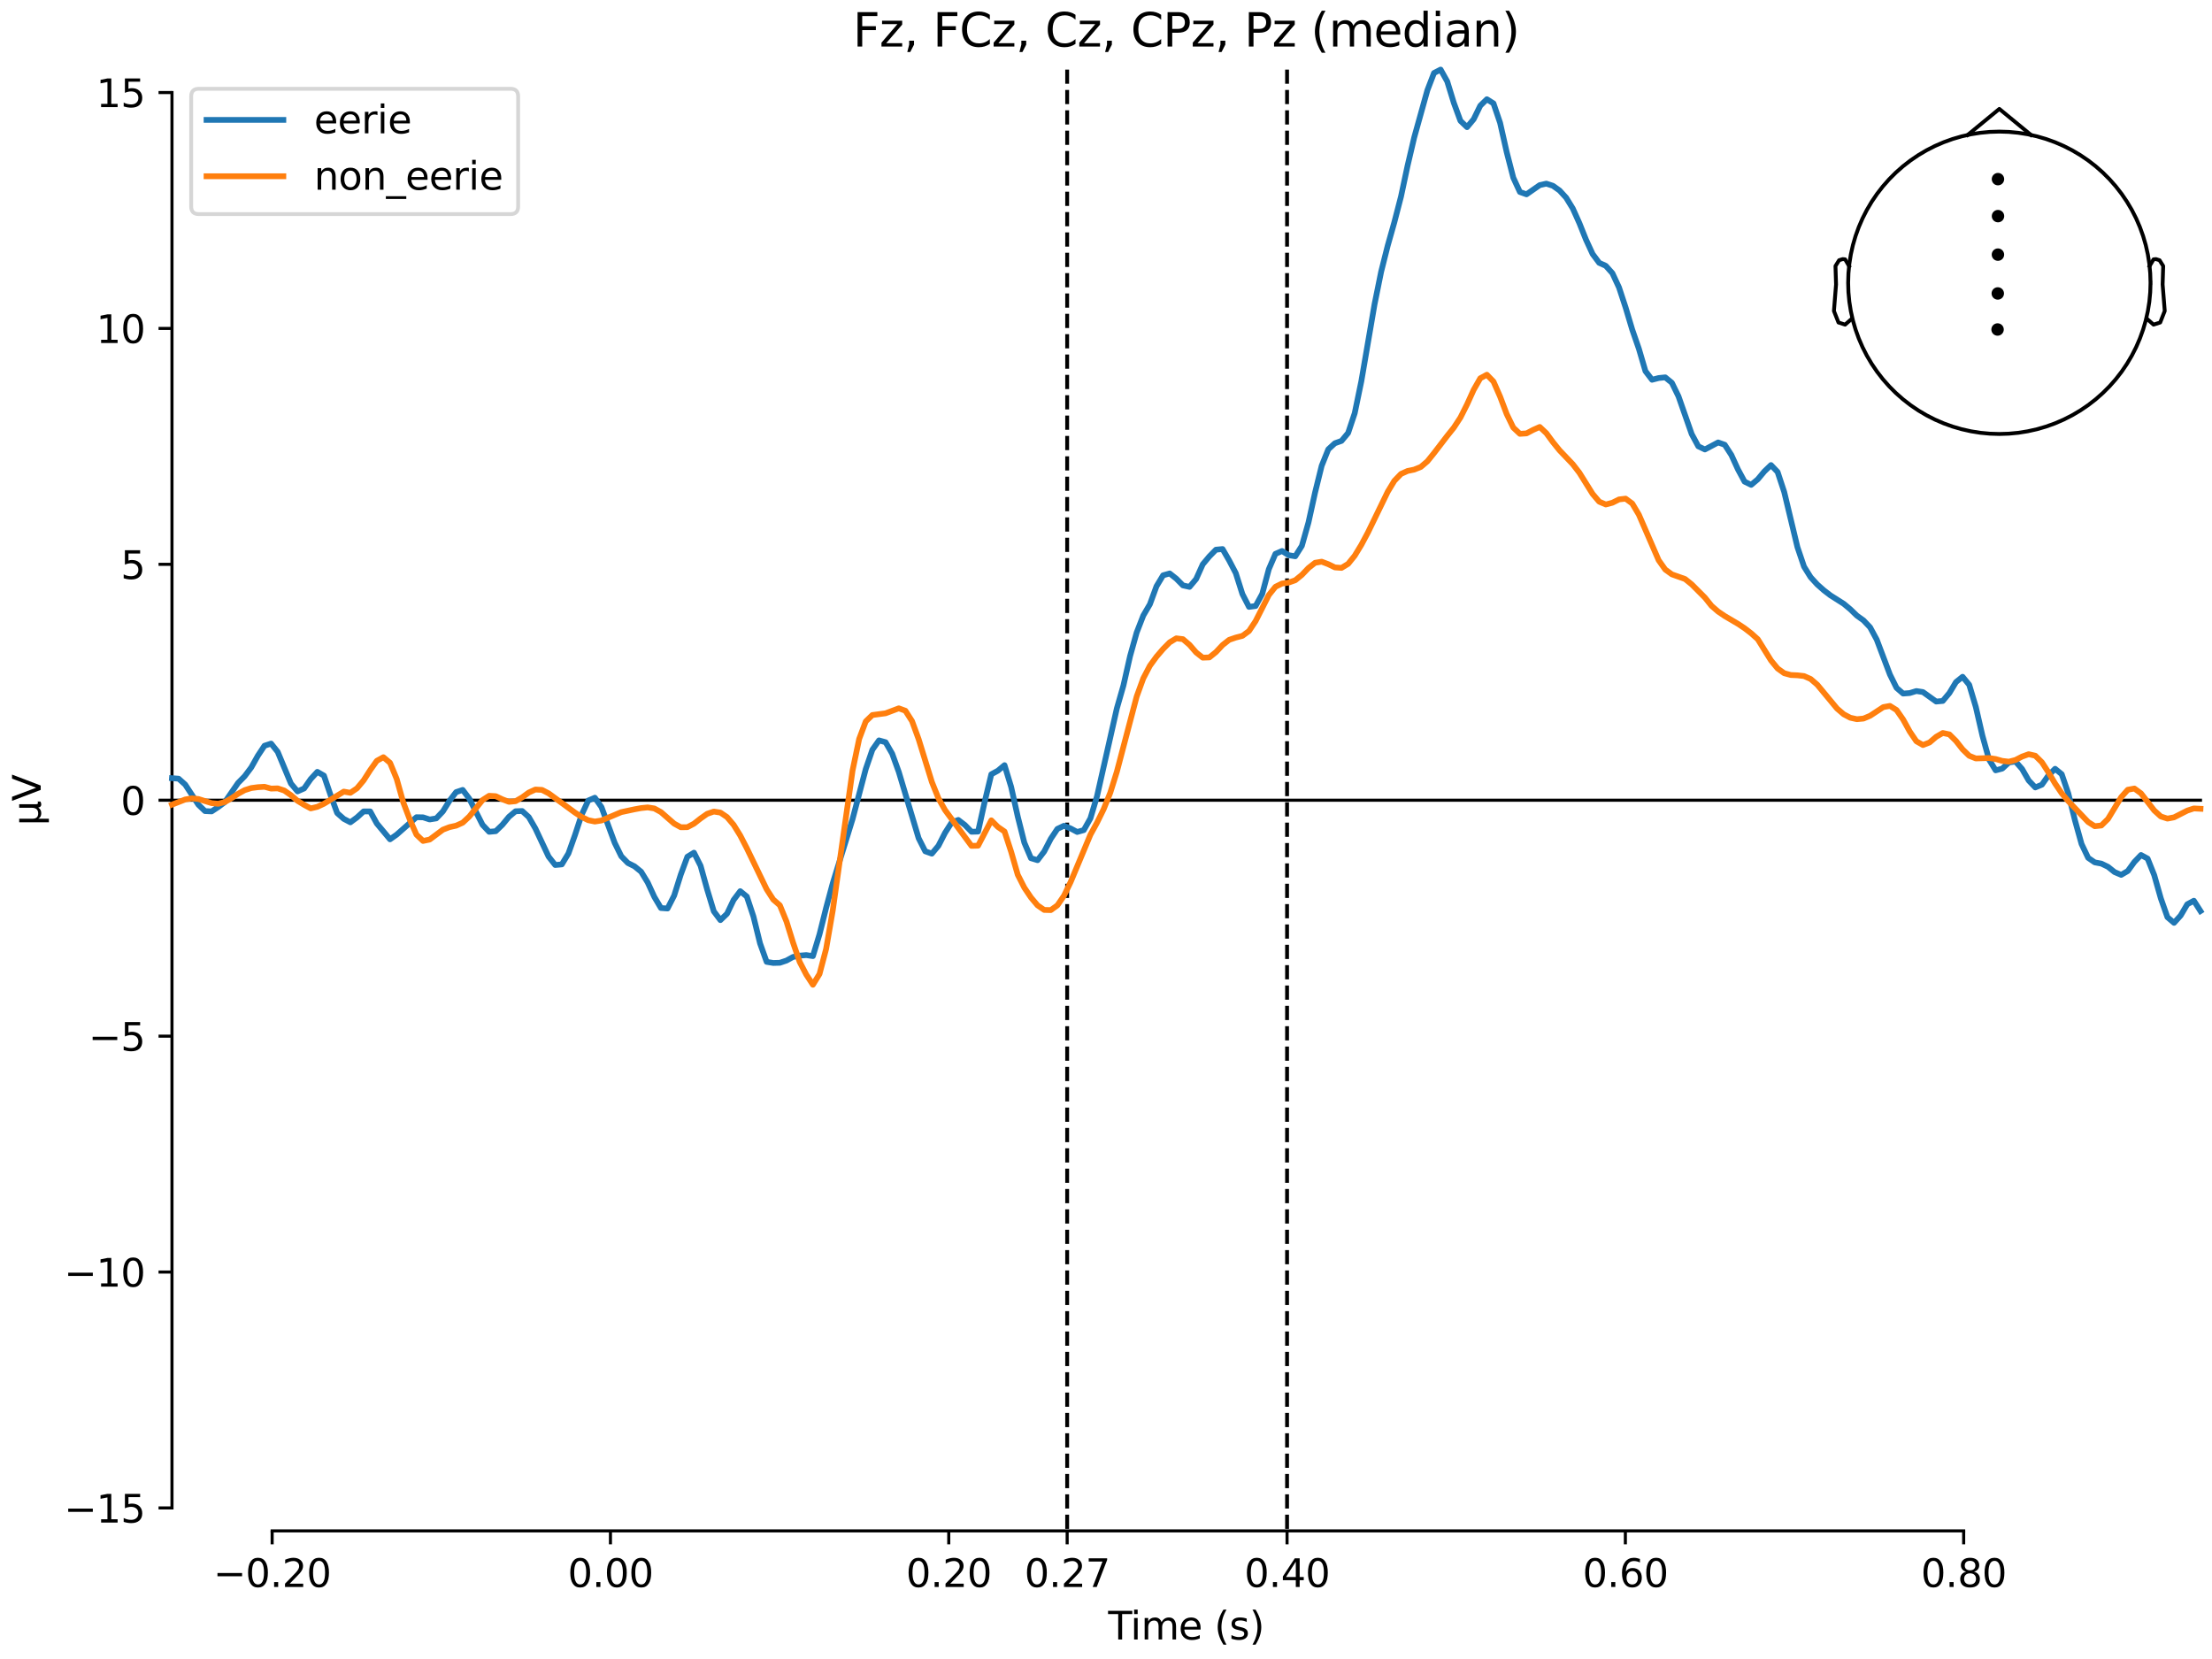 <?xml version="1.0" encoding="utf-8" standalone="no"?>
<!DOCTYPE svg PUBLIC "-//W3C//DTD SVG 1.1//EN"
  "http://www.w3.org/Graphics/SVG/1.1/DTD/svg11.dtd">
<svg xmlns:xlink="http://www.w3.org/1999/xlink" width="576pt" height="432pt" viewBox="0 0 576 432" xmlns="http://www.w3.org/2000/svg" version="1.1">
 <defs>
  <style type="text/css">*{stroke-linejoin: round; stroke-linecap: butt}</style>
 </defs>
 <g id="figure_1">
  <g id="patch_1">
   <path d="M 0 432 
L 576 432 
L 576 0 
L 0 0 
z
" style="fill: #ffffff"/>
  </g>
  <g id="axes_1">
   <g id="patch_2">
    <path d="M 44.783 398.644 
L 573 398.644 
L 573 18.118 
L 44.783 18.118 
L 44.783 398.644 
z
" style="fill: none; opacity: 0"/>
   </g>
   <g id="patch_3">
    <path d="M 44.783 392.668 
L 44.783 24.093 
" style="fill: none; stroke: #000000; stroke-width: 0.8; stroke-linejoin: miter; stroke-linecap: square"/>
   </g>
   <g id="LineCollection_1">
    <path d="M 277.887 18.118 
L 277.887 398.644 
" clip-path="url(#p5793a06ba4)" style="fill: none; stroke-dasharray: 3.7,1.6; stroke-dashoffset: 0; stroke: #000000"/>
    <path d="M 335.147 18.118 
L 335.147 398.644 
" clip-path="url(#p5793a06ba4)" style="fill: none; stroke-dasharray: 3.7,1.6; stroke-dashoffset: 0; stroke: #000000"/>
   </g>
   <g id="matplotlib.axis_1">
    <g id="xtick_1">
     <g id="line2d_1">
      <defs>
       <path id="m62867cf4f5" d="M 0 0 
L 0 3.5 
" style="stroke: #000000; stroke-width: 0.8"/>
      </defs>
      <g>
       <use xlink:href="#m62867cf4f5" x="70.867" y="398.644" style="stroke: #000000; stroke-width: 0.8"/>
      </g>
     </g>
     <g id="text_1">
      <!-- −0.20 -->
      <g transform="translate(55.544 413.242) scale(0.1 -0.1)">
       <defs>
        <path id="DejaVuSans-2212" d="M 678 2272 
L 4684 2272 
L 4684 1741 
L 678 1741 
L 678 2272 
z
" transform="scale(0.016)"/>
        <path id="DejaVuSans-30" d="M 2034 4250 
Q 1547 4250 1301 3770 
Q 1056 3291 1056 2328 
Q 1056 1369 1301 889 
Q 1547 409 2034 409 
Q 2525 409 2770 889 
Q 3016 1369 3016 2328 
Q 3016 3291 2770 3770 
Q 2525 4250 2034 4250 
z
M 2034 4750 
Q 2819 4750 3233 4129 
Q 3647 3509 3647 2328 
Q 3647 1150 3233 529 
Q 2819 -91 2034 -91 
Q 1250 -91 836 529 
Q 422 1150 422 2328 
Q 422 3509 836 4129 
Q 1250 4750 2034 4750 
z
" transform="scale(0.016)"/>
        <path id="DejaVuSans-2e" d="M 684 794 
L 1344 794 
L 1344 0 
L 684 0 
L 684 794 
z
" transform="scale(0.016)"/>
        <path id="DejaVuSans-32" d="M 1228 531 
L 3431 531 
L 3431 0 
L 469 0 
L 469 531 
Q 828 903 1448 1529 
Q 2069 2156 2228 2338 
Q 2531 2678 2651 2914 
Q 2772 3150 2772 3378 
Q 2772 3750 2511 3984 
Q 2250 4219 1831 4219 
Q 1534 4219 1204 4116 
Q 875 4013 500 3803 
L 500 4441 
Q 881 4594 1212 4672 
Q 1544 4750 1819 4750 
Q 2544 4750 2975 4387 
Q 3406 4025 3406 3419 
Q 3406 3131 3298 2873 
Q 3191 2616 2906 2266 
Q 2828 2175 2409 1742 
Q 1991 1309 1228 531 
z
" transform="scale(0.016)"/>
       </defs>
       <use xlink:href="#DejaVuSans-2212"/>
       <use xlink:href="#DejaVuSans-30" transform="translate(83.789 0)"/>
       <use xlink:href="#DejaVuSans-2e" transform="translate(147.412 0)"/>
       <use xlink:href="#DejaVuSans-32" transform="translate(179.199 0)"/>
       <use xlink:href="#DejaVuSans-30" transform="translate(242.822 0)"/>
      </g>
     </g>
    </g>
    <g id="xtick_2">
     <g id="line2d_2">
      <g>
       <use xlink:href="#m62867cf4f5" x="158.96" y="398.644" style="stroke: #000000; stroke-width: 0.8"/>
      </g>
     </g>
     <g id="text_2">
      <!-- 0.00 -->
      <g transform="translate(147.828 413.242) scale(0.1 -0.1)">
       <use xlink:href="#DejaVuSans-30"/>
       <use xlink:href="#DejaVuSans-2e" transform="translate(63.623 0)"/>
       <use xlink:href="#DejaVuSans-30" transform="translate(95.41 0)"/>
       <use xlink:href="#DejaVuSans-30" transform="translate(159.033 0)"/>
      </g>
     </g>
    </g>
    <g id="xtick_3">
     <g id="line2d_3">
      <g>
       <use xlink:href="#m62867cf4f5" x="247.054" y="398.644" style="stroke: #000000; stroke-width: 0.8"/>
      </g>
     </g>
     <g id="text_3">
      <!-- 0.20 -->
      <g transform="translate(235.921 413.242) scale(0.1 -0.1)">
       <use xlink:href="#DejaVuSans-30"/>
       <use xlink:href="#DejaVuSans-2e" transform="translate(63.623 0)"/>
       <use xlink:href="#DejaVuSans-32" transform="translate(95.41 0)"/>
       <use xlink:href="#DejaVuSans-30" transform="translate(159.033 0)"/>
      </g>
     </g>
    </g>
    <g id="xtick_4">
     <g id="line2d_4">
      <g>
       <use xlink:href="#m62867cf4f5" x="277.887" y="398.644" style="stroke: #000000; stroke-width: 0.8"/>
      </g>
     </g>
     <g id="text_4">
      <!-- 0.27 -->
      <g transform="translate(266.754 413.242) scale(0.1 -0.1)">
       <defs>
        <path id="DejaVuSans-37" d="M 525 4666 
L 3525 4666 
L 3525 4397 
L 1831 0 
L 1172 0 
L 2766 4134 
L 525 4134 
L 525 4666 
z
" transform="scale(0.016)"/>
       </defs>
       <use xlink:href="#DejaVuSans-30"/>
       <use xlink:href="#DejaVuSans-2e" transform="translate(63.623 0)"/>
       <use xlink:href="#DejaVuSans-32" transform="translate(95.41 0)"/>
       <use xlink:href="#DejaVuSans-37" transform="translate(159.033 0)"/>
      </g>
     </g>
    </g>
    <g id="xtick_5">
     <g id="line2d_5">
      <g>
       <use xlink:href="#m62867cf4f5" x="335.147" y="398.644" style="stroke: #000000; stroke-width: 0.8"/>
      </g>
     </g>
     <g id="text_5">
      <!-- 0.40 -->
      <g transform="translate(324.015 413.242) scale(0.1 -0.1)">
       <defs>
        <path id="DejaVuSans-34" d="M 2419 4116 
L 825 1625 
L 2419 1625 
L 2419 4116 
z
M 2253 4666 
L 3047 4666 
L 3047 1625 
L 3713 1625 
L 3713 1100 
L 3047 1100 
L 3047 0 
L 2419 0 
L 2419 1100 
L 313 1100 
L 313 1709 
L 2253 4666 
z
" transform="scale(0.016)"/>
       </defs>
       <use xlink:href="#DejaVuSans-30"/>
       <use xlink:href="#DejaVuSans-2e" transform="translate(63.623 0)"/>
       <use xlink:href="#DejaVuSans-34" transform="translate(95.41 0)"/>
       <use xlink:href="#DejaVuSans-30" transform="translate(159.033 0)"/>
      </g>
     </g>
    </g>
    <g id="xtick_6">
     <g id="line2d_6">
      <g>
       <use xlink:href="#m62867cf4f5" x="423.241" y="398.644" style="stroke: #000000; stroke-width: 0.8"/>
      </g>
     </g>
     <g id="text_6">
      <!-- 0.60 -->
      <g transform="translate(412.108 413.242) scale(0.1 -0.1)">
       <defs>
        <path id="DejaVuSans-36" d="M 2113 2584 
Q 1688 2584 1439 2293 
Q 1191 2003 1191 1497 
Q 1191 994 1439 701 
Q 1688 409 2113 409 
Q 2538 409 2786 701 
Q 3034 994 3034 1497 
Q 3034 2003 2786 2293 
Q 2538 2584 2113 2584 
z
M 3366 4563 
L 3366 3988 
Q 3128 4100 2886 4159 
Q 2644 4219 2406 4219 
Q 1781 4219 1451 3797 
Q 1122 3375 1075 2522 
Q 1259 2794 1537 2939 
Q 1816 3084 2150 3084 
Q 2853 3084 3261 2657 
Q 3669 2231 3669 1497 
Q 3669 778 3244 343 
Q 2819 -91 2113 -91 
Q 1303 -91 875 529 
Q 447 1150 447 2328 
Q 447 3434 972 4092 
Q 1497 4750 2381 4750 
Q 2619 4750 2861 4703 
Q 3103 4656 3366 4563 
z
" transform="scale(0.016)"/>
       </defs>
       <use xlink:href="#DejaVuSans-30"/>
       <use xlink:href="#DejaVuSans-2e" transform="translate(63.623 0)"/>
       <use xlink:href="#DejaVuSans-36" transform="translate(95.41 0)"/>
       <use xlink:href="#DejaVuSans-30" transform="translate(159.033 0)"/>
      </g>
     </g>
    </g>
    <g id="xtick_7">
     <g id="line2d_7">
      <g>
       <use xlink:href="#m62867cf4f5" x="511.334" y="398.644" style="stroke: #000000; stroke-width: 0.8"/>
      </g>
     </g>
     <g id="text_7">
      <!-- 0.80 -->
      <g transform="translate(500.202 413.242) scale(0.1 -0.1)">
       <defs>
        <path id="DejaVuSans-38" d="M 2034 2216 
Q 1584 2216 1326 1975 
Q 1069 1734 1069 1313 
Q 1069 891 1326 650 
Q 1584 409 2034 409 
Q 2484 409 2743 651 
Q 3003 894 3003 1313 
Q 3003 1734 2745 1975 
Q 2488 2216 2034 2216 
z
M 1403 2484 
Q 997 2584 770 2862 
Q 544 3141 544 3541 
Q 544 4100 942 4425 
Q 1341 4750 2034 4750 
Q 2731 4750 3128 4425 
Q 3525 4100 3525 3541 
Q 3525 3141 3298 2862 
Q 3072 2584 2669 2484 
Q 3125 2378 3379 2068 
Q 3634 1759 3634 1313 
Q 3634 634 3220 271 
Q 2806 -91 2034 -91 
Q 1263 -91 848 271 
Q 434 634 434 1313 
Q 434 1759 690 2068 
Q 947 2378 1403 2484 
z
M 1172 3481 
Q 1172 3119 1398 2916 
Q 1625 2713 2034 2713 
Q 2441 2713 2670 2916 
Q 2900 3119 2900 3481 
Q 2900 3844 2670 4047 
Q 2441 4250 2034 4250 
Q 1625 4250 1398 4047 
Q 1172 3844 1172 3481 
z
" transform="scale(0.016)"/>
       </defs>
       <use xlink:href="#DejaVuSans-30"/>
       <use xlink:href="#DejaVuSans-2e" transform="translate(63.623 0)"/>
       <use xlink:href="#DejaVuSans-38" transform="translate(95.41 0)"/>
       <use xlink:href="#DejaVuSans-30" transform="translate(159.033 0)"/>
      </g>
     </g>
    </g>
    <g id="text_8">
     <!-- Time (s) -->
     <g transform="translate(288.562 426.92) scale(0.1 -0.1)">
      <defs>
       <path id="DejaVuSans-54" d="M -19 4666 
L 3928 4666 
L 3928 4134 
L 2272 4134 
L 2272 0 
L 1638 0 
L 1638 4134 
L -19 4134 
L -19 4666 
z
" transform="scale(0.016)"/>
       <path id="DejaVuSans-69" d="M 603 3500 
L 1178 3500 
L 1178 0 
L 603 0 
L 603 3500 
z
M 603 4863 
L 1178 4863 
L 1178 4134 
L 603 4134 
L 603 4863 
z
" transform="scale(0.016)"/>
       <path id="DejaVuSans-6d" d="M 3328 2828 
Q 3544 3216 3844 3400 
Q 4144 3584 4550 3584 
Q 5097 3584 5394 3201 
Q 5691 2819 5691 2113 
L 5691 0 
L 5113 0 
L 5113 2094 
Q 5113 2597 4934 2840 
Q 4756 3084 4391 3084 
Q 3944 3084 3684 2787 
Q 3425 2491 3425 1978 
L 3425 0 
L 2847 0 
L 2847 2094 
Q 2847 2600 2669 2842 
Q 2491 3084 2119 3084 
Q 1678 3084 1418 2786 
Q 1159 2488 1159 1978 
L 1159 0 
L 581 0 
L 581 3500 
L 1159 3500 
L 1159 2956 
Q 1356 3278 1631 3431 
Q 1906 3584 2284 3584 
Q 2666 3584 2933 3390 
Q 3200 3197 3328 2828 
z
" transform="scale(0.016)"/>
       <path id="DejaVuSans-65" d="M 3597 1894 
L 3597 1613 
L 953 1613 
Q 991 1019 1311 708 
Q 1631 397 2203 397 
Q 2534 397 2845 478 
Q 3156 559 3463 722 
L 3463 178 
Q 3153 47 2828 -22 
Q 2503 -91 2169 -91 
Q 1331 -91 842 396 
Q 353 884 353 1716 
Q 353 2575 817 3079 
Q 1281 3584 2069 3584 
Q 2775 3584 3186 3129 
Q 3597 2675 3597 1894 
z
M 3022 2063 
Q 3016 2534 2758 2815 
Q 2500 3097 2075 3097 
Q 1594 3097 1305 2825 
Q 1016 2553 972 2059 
L 3022 2063 
z
" transform="scale(0.016)"/>
       <path id="DejaVuSans-20" transform="scale(0.016)"/>
       <path id="DejaVuSans-28" d="M 1984 4856 
Q 1566 4138 1362 3434 
Q 1159 2731 1159 2009 
Q 1159 1288 1364 580 
Q 1569 -128 1984 -844 
L 1484 -844 
Q 1016 -109 783 600 
Q 550 1309 550 2009 
Q 550 2706 781 3412 
Q 1013 4119 1484 4856 
L 1984 4856 
z
" transform="scale(0.016)"/>
       <path id="DejaVuSans-73" d="M 2834 3397 
L 2834 2853 
Q 2591 2978 2328 3040 
Q 2066 3103 1784 3103 
Q 1356 3103 1142 2972 
Q 928 2841 928 2578 
Q 928 2378 1081 2264 
Q 1234 2150 1697 2047 
L 1894 2003 
Q 2506 1872 2764 1633 
Q 3022 1394 3022 966 
Q 3022 478 2636 193 
Q 2250 -91 1575 -91 
Q 1294 -91 989 -36 
Q 684 19 347 128 
L 347 722 
Q 666 556 975 473 
Q 1284 391 1588 391 
Q 1994 391 2212 530 
Q 2431 669 2431 922 
Q 2431 1156 2273 1281 
Q 2116 1406 1581 1522 
L 1381 1569 
Q 847 1681 609 1914 
Q 372 2147 372 2553 
Q 372 3047 722 3315 
Q 1072 3584 1716 3584 
Q 2034 3584 2315 3537 
Q 2597 3491 2834 3397 
z
" transform="scale(0.016)"/>
       <path id="DejaVuSans-29" d="M 513 4856 
L 1013 4856 
Q 1481 4119 1714 3412 
Q 1947 2706 1947 2009 
Q 1947 1309 1714 600 
Q 1481 -109 1013 -844 
L 513 -844 
Q 928 -128 1133 580 
Q 1338 1288 1338 2009 
Q 1338 2731 1133 3434 
Q 928 4138 513 4856 
z
" transform="scale(0.016)"/>
      </defs>
      <use xlink:href="#DejaVuSans-54"/>
      <use xlink:href="#DejaVuSans-69" transform="translate(57.959 0)"/>
      <use xlink:href="#DejaVuSans-6d" transform="translate(85.742 0)"/>
      <use xlink:href="#DejaVuSans-65" transform="translate(183.154 0)"/>
      <use xlink:href="#DejaVuSans-20" transform="translate(244.678 0)"/>
      <use xlink:href="#DejaVuSans-28" transform="translate(276.465 0)"/>
      <use xlink:href="#DejaVuSans-73" transform="translate(315.479 0)"/>
      <use xlink:href="#DejaVuSans-29" transform="translate(367.578 0)"/>
     </g>
    </g>
   </g>
   <g id="matplotlib.axis_2">
    <g id="ytick_1">
     <g id="line2d_8">
      <defs>
       <path id="m9e2a7df6d9" d="M 0 0 
L -3.5 0 
" style="stroke: #000000; stroke-width: 0.8"/>
      </defs>
      <g>
       <use xlink:href="#m9e2a7df6d9" x="44.783" y="392.668" style="stroke: #000000; stroke-width: 0.8"/>
      </g>
     </g>
     <g id="text_9">
      <!-- −15 -->
      <g transform="translate(16.678 396.468) scale(0.1 -0.1)">
       <defs>
        <path id="DejaVuSans-31" d="M 794 531 
L 1825 531 
L 1825 4091 
L 703 3866 
L 703 4441 
L 1819 4666 
L 2450 4666 
L 2450 531 
L 3481 531 
L 3481 0 
L 794 0 
L 794 531 
z
" transform="scale(0.016)"/>
        <path id="DejaVuSans-35" d="M 691 4666 
L 3169 4666 
L 3169 4134 
L 1269 4134 
L 1269 2991 
Q 1406 3038 1543 3061 
Q 1681 3084 1819 3084 
Q 2600 3084 3056 2656 
Q 3513 2228 3513 1497 
Q 3513 744 3044 326 
Q 2575 -91 1722 -91 
Q 1428 -91 1123 -41 
Q 819 9 494 109 
L 494 744 
Q 775 591 1075 516 
Q 1375 441 1709 441 
Q 2250 441 2565 725 
Q 2881 1009 2881 1497 
Q 2881 1984 2565 2268 
Q 2250 2553 1709 2553 
Q 1456 2553 1204 2497 
Q 953 2441 691 2322 
L 691 4666 
z
" transform="scale(0.016)"/>
       </defs>
       <use xlink:href="#DejaVuSans-2212"/>
       <use xlink:href="#DejaVuSans-31" transform="translate(83.789 0)"/>
       <use xlink:href="#DejaVuSans-35" transform="translate(147.412 0)"/>
      </g>
     </g>
    </g>
    <g id="ytick_2">
     <g id="line2d_9">
      <g>
       <use xlink:href="#m9e2a7df6d9" x="44.783" y="331.239" style="stroke: #000000; stroke-width: 0.8"/>
      </g>
     </g>
     <g id="text_10">
      <!-- −10 -->
      <g transform="translate(16.678 335.039) scale(0.1 -0.1)">
       <use xlink:href="#DejaVuSans-2212"/>
       <use xlink:href="#DejaVuSans-31" transform="translate(83.789 0)"/>
       <use xlink:href="#DejaVuSans-30" transform="translate(147.412 0)"/>
      </g>
     </g>
    </g>
    <g id="ytick_3">
     <g id="line2d_10">
      <g>
       <use xlink:href="#m9e2a7df6d9" x="44.783" y="269.81" style="stroke: #000000; stroke-width: 0.8"/>
      </g>
     </g>
     <g id="text_11">
      <!-- −5 -->
      <g transform="translate(23.041 273.609) scale(0.1 -0.1)">
       <use xlink:href="#DejaVuSans-2212"/>
       <use xlink:href="#DejaVuSans-35" transform="translate(83.789 0)"/>
      </g>
     </g>
    </g>
    <g id="ytick_4">
     <g id="line2d_11">
      <g>
       <use xlink:href="#m9e2a7df6d9" x="44.783" y="208.381" style="stroke: #000000; stroke-width: 0.8"/>
      </g>
     </g>
     <g id="text_12">
      <!-- 0 -->
      <g transform="translate(31.421 212.18) scale(0.1 -0.1)">
       <use xlink:href="#DejaVuSans-30"/>
      </g>
     </g>
    </g>
    <g id="ytick_5">
     <g id="line2d_12">
      <g>
       <use xlink:href="#m9e2a7df6d9" x="44.783" y="146.952" style="stroke: #000000; stroke-width: 0.8"/>
      </g>
     </g>
     <g id="text_13">
      <!-- 5 -->
      <g transform="translate(31.421 150.751) scale(0.1 -0.1)">
       <use xlink:href="#DejaVuSans-35"/>
      </g>
     </g>
    </g>
    <g id="ytick_6">
     <g id="line2d_13">
      <g>
       <use xlink:href="#m9e2a7df6d9" x="44.783" y="85.523" style="stroke: #000000; stroke-width: 0.8"/>
      </g>
     </g>
     <g id="text_14">
      <!-- 10 -->
      <g transform="translate(25.058 89.322) scale(0.1 -0.1)">
       <use xlink:href="#DejaVuSans-31"/>
       <use xlink:href="#DejaVuSans-30" transform="translate(63.623 0)"/>
      </g>
     </g>
    </g>
    <g id="ytick_7">
     <g id="line2d_14">
      <g>
       <use xlink:href="#m9e2a7df6d9" x="44.783" y="24.093" style="stroke: #000000; stroke-width: 0.8"/>
      </g>
     </g>
     <g id="text_15">
      <!-- 15 -->
      <g transform="translate(25.058 27.893) scale(0.1 -0.1)">
       <use xlink:href="#DejaVuSans-31"/>
       <use xlink:href="#DejaVuSans-35" transform="translate(63.623 0)"/>
      </g>
     </g>
    </g>
    <g id="text_16">
     <!-- µV -->
     <g transform="translate(10.599 214.982) rotate(-90) scale(0.1 -0.1)">
      <defs>
       <path id="DejaVuSans-b5" d="M 544 -1331 
L 544 3500 
L 1119 3500 
L 1119 1325 
Q 1119 872 1334 640 
Q 1550 409 1972 409 
Q 2434 409 2667 671 
Q 2900 934 2900 1459 
L 2900 3500 
L 3475 3500 
L 3475 806 
Q 3475 619 3529 530 
Q 3584 441 3700 441 
Q 3728 441 3778 458 
Q 3828 475 3916 513 
L 3916 50 
Q 3788 -22 3673 -56 
Q 3559 -91 3450 -91 
Q 3234 -91 3106 31 
Q 2978 153 2931 403 
Q 2775 156 2548 32 
Q 2322 -91 2016 -91 
Q 1697 -91 1473 31 
Q 1250 153 1119 397 
L 1119 -1331 
L 544 -1331 
z
" transform="scale(0.016)"/>
       <path id="DejaVuSans-56" d="M 1831 0 
L 50 4666 
L 709 4666 
L 2188 738 
L 3669 4666 
L 4325 4666 
L 2547 0 
L 1831 0 
z
" transform="scale(0.016)"/>
      </defs>
      <use xlink:href="#DejaVuSans-b5"/>
      <use xlink:href="#DejaVuSans-56" transform="translate(63.623 0)"/>
     </g>
    </g>
   </g>
   <g id="patch_4">
    <path d="M 70.867 398.644 
L 511.334 398.644 
" style="fill: none; stroke: #000000; stroke-width: 0.8; stroke-linejoin: miter; stroke-linecap: square"/>
   </g>
   <g id="patch_5">
    <path d="M 44.783 208.381 
L 573 208.381 
" style="fill: none; stroke: #000000; stroke-width: 0.8; stroke-linejoin: miter; stroke-linecap: square"/>
   </g>
   <g id="text_17">
    <!-- Fz, FCz, Cz, CPz, Pz (median) -->
    <g transform="translate(222.104 12.118) scale(0.12 -0.12)">
     <defs>
      <path id="DejaVuSans-46" d="M 628 4666 
L 3309 4666 
L 3309 4134 
L 1259 4134 
L 1259 2759 
L 3109 2759 
L 3109 2228 
L 1259 2228 
L 1259 0 
L 628 0 
L 628 4666 
z
" transform="scale(0.016)"/>
      <path id="DejaVuSans-7a" d="M 353 3500 
L 3084 3500 
L 3084 2975 
L 922 459 
L 3084 459 
L 3084 0 
L 275 0 
L 275 525 
L 2438 3041 
L 353 3041 
L 353 3500 
z
" transform="scale(0.016)"/>
      <path id="DejaVuSans-2c" d="M 750 794 
L 1409 794 
L 1409 256 
L 897 -744 
L 494 -744 
L 750 256 
L 750 794 
z
" transform="scale(0.016)"/>
      <path id="DejaVuSans-43" d="M 4122 4306 
L 4122 3641 
Q 3803 3938 3442 4084 
Q 3081 4231 2675 4231 
Q 1875 4231 1450 3742 
Q 1025 3253 1025 2328 
Q 1025 1406 1450 917 
Q 1875 428 2675 428 
Q 3081 428 3442 575 
Q 3803 722 4122 1019 
L 4122 359 
Q 3791 134 3420 21 
Q 3050 -91 2638 -91 
Q 1578 -91 968 557 
Q 359 1206 359 2328 
Q 359 3453 968 4101 
Q 1578 4750 2638 4750 
Q 3056 4750 3426 4639 
Q 3797 4528 4122 4306 
z
" transform="scale(0.016)"/>
      <path id="DejaVuSans-50" d="M 1259 4147 
L 1259 2394 
L 2053 2394 
Q 2494 2394 2734 2622 
Q 2975 2850 2975 3272 
Q 2975 3691 2734 3919 
Q 2494 4147 2053 4147 
L 1259 4147 
z
M 628 4666 
L 2053 4666 
Q 2838 4666 3239 4311 
Q 3641 3956 3641 3272 
Q 3641 2581 3239 2228 
Q 2838 1875 2053 1875 
L 1259 1875 
L 1259 0 
L 628 0 
L 628 4666 
z
" transform="scale(0.016)"/>
      <path id="DejaVuSans-64" d="M 2906 2969 
L 2906 4863 
L 3481 4863 
L 3481 0 
L 2906 0 
L 2906 525 
Q 2725 213 2448 61 
Q 2172 -91 1784 -91 
Q 1150 -91 751 415 
Q 353 922 353 1747 
Q 353 2572 751 3078 
Q 1150 3584 1784 3584 
Q 2172 3584 2448 3432 
Q 2725 3281 2906 2969 
z
M 947 1747 
Q 947 1113 1208 752 
Q 1469 391 1925 391 
Q 2381 391 2643 752 
Q 2906 1113 2906 1747 
Q 2906 2381 2643 2742 
Q 2381 3103 1925 3103 
Q 1469 3103 1208 2742 
Q 947 2381 947 1747 
z
" transform="scale(0.016)"/>
      <path id="DejaVuSans-61" d="M 2194 1759 
Q 1497 1759 1228 1600 
Q 959 1441 959 1056 
Q 959 750 1161 570 
Q 1363 391 1709 391 
Q 2188 391 2477 730 
Q 2766 1069 2766 1631 
L 2766 1759 
L 2194 1759 
z
M 3341 1997 
L 3341 0 
L 2766 0 
L 2766 531 
Q 2569 213 2275 61 
Q 1981 -91 1556 -91 
Q 1019 -91 701 211 
Q 384 513 384 1019 
Q 384 1609 779 1909 
Q 1175 2209 1959 2209 
L 2766 2209 
L 2766 2266 
Q 2766 2663 2505 2880 
Q 2244 3097 1772 3097 
Q 1472 3097 1187 3025 
Q 903 2953 641 2809 
L 641 3341 
Q 956 3463 1253 3523 
Q 1550 3584 1831 3584 
Q 2591 3584 2966 3190 
Q 3341 2797 3341 1997 
z
" transform="scale(0.016)"/>
      <path id="DejaVuSans-6e" d="M 3513 2113 
L 3513 0 
L 2938 0 
L 2938 2094 
Q 2938 2591 2744 2837 
Q 2550 3084 2163 3084 
Q 1697 3084 1428 2787 
Q 1159 2491 1159 1978 
L 1159 0 
L 581 0 
L 581 3500 
L 1159 3500 
L 1159 2956 
Q 1366 3272 1645 3428 
Q 1925 3584 2291 3584 
Q 2894 3584 3203 3211 
Q 3513 2838 3513 2113 
z
" transform="scale(0.016)"/>
     </defs>
     <use xlink:href="#DejaVuSans-46"/>
     <use xlink:href="#DejaVuSans-7a" transform="translate(57.52 0)"/>
     <use xlink:href="#DejaVuSans-2c" transform="translate(110.01 0)"/>
     <use xlink:href="#DejaVuSans-20" transform="translate(141.797 0)"/>
     <use xlink:href="#DejaVuSans-46" transform="translate(173.584 0)"/>
     <use xlink:href="#DejaVuSans-43" transform="translate(231.104 0)"/>
     <use xlink:href="#DejaVuSans-7a" transform="translate(300.928 0)"/>
     <use xlink:href="#DejaVuSans-2c" transform="translate(353.418 0)"/>
     <use xlink:href="#DejaVuSans-20" transform="translate(385.205 0)"/>
     <use xlink:href="#DejaVuSans-43" transform="translate(416.992 0)"/>
     <use xlink:href="#DejaVuSans-7a" transform="translate(486.816 0)"/>
     <use xlink:href="#DejaVuSans-2c" transform="translate(539.307 0)"/>
     <use xlink:href="#DejaVuSans-20" transform="translate(571.094 0)"/>
     <use xlink:href="#DejaVuSans-43" transform="translate(602.881 0)"/>
     <use xlink:href="#DejaVuSans-50" transform="translate(672.705 0)"/>
     <use xlink:href="#DejaVuSans-7a" transform="translate(733.008 0)"/>
     <use xlink:href="#DejaVuSans-2c" transform="translate(785.498 0)"/>
     <use xlink:href="#DejaVuSans-20" transform="translate(817.285 0)"/>
     <use xlink:href="#DejaVuSans-50" transform="translate(849.072 0)"/>
     <use xlink:href="#DejaVuSans-7a" transform="translate(909.375 0)"/>
     <use xlink:href="#DejaVuSans-20" transform="translate(961.865 0)"/>
     <use xlink:href="#DejaVuSans-28" transform="translate(993.652 0)"/>
     <use xlink:href="#DejaVuSans-6d" transform="translate(1032.666 0)"/>
     <use xlink:href="#DejaVuSans-65" transform="translate(1130.078 0)"/>
     <use xlink:href="#DejaVuSans-64" transform="translate(1191.602 0)"/>
     <use xlink:href="#DejaVuSans-69" transform="translate(1255.078 0)"/>
     <use xlink:href="#DejaVuSans-61" transform="translate(1282.861 0)"/>
     <use xlink:href="#DejaVuSans-6e" transform="translate(1344.141 0)"/>
     <use xlink:href="#DejaVuSans-29" transform="translate(1407.52 0)"/>
    </g>
   </g>
   <g id="legend_1">
    <g id="patch_6">
     <path d="M 51.783 55.753 
L 132.925 55.753 
Q 134.925 55.753 134.925 53.753 
L 134.925 25.118 
Q 134.925 23.118 132.925 23.118 
L 51.783 23.118 
Q 49.783 23.118 49.783 25.118 
L 49.783 53.753 
Q 49.783 55.753 51.783 55.753 
z
" style="fill: #ffffff; opacity: 0.8; stroke: #cccccc; stroke-linejoin: miter"/>
    </g>
    <g id="line2d_15">
     <path d="M 53.783 31.217 
L 63.783 31.217 
L 73.783 31.217 
" style="fill: none; stroke: #1f77b4; stroke-width: 1.5; stroke-linecap: square"/>
    </g>
    <g id="text_18">
     <!-- eerie -->
     <g transform="translate(81.783 34.717) scale(0.1 -0.1)">
      <defs>
       <path id="DejaVuSans-72" d="M 2631 2963 
Q 2534 3019 2420 3045 
Q 2306 3072 2169 3072 
Q 1681 3072 1420 2755 
Q 1159 2438 1159 1844 
L 1159 0 
L 581 0 
L 581 3500 
L 1159 3500 
L 1159 2956 
Q 1341 3275 1631 3429 
Q 1922 3584 2338 3584 
Q 2397 3584 2469 3576 
Q 2541 3569 2628 3553 
L 2631 2963 
z
" transform="scale(0.016)"/>
      </defs>
      <use xlink:href="#DejaVuSans-65"/>
      <use xlink:href="#DejaVuSans-65" transform="translate(61.523 0)"/>
      <use xlink:href="#DejaVuSans-72" transform="translate(123.047 0)"/>
      <use xlink:href="#DejaVuSans-69" transform="translate(164.16 0)"/>
      <use xlink:href="#DejaVuSans-65" transform="translate(191.943 0)"/>
     </g>
    </g>
    <g id="line2d_16">
     <path d="M 53.783 45.895 
L 63.783 45.895 
L 73.783 45.895 
" style="fill: none; stroke: #ff7f0e; stroke-width: 1.5; stroke-linecap: square"/>
    </g>
    <g id="text_19">
     <!-- non_eerie -->
     <g transform="translate(81.783 49.395) scale(0.1 -0.1)">
      <defs>
       <path id="DejaVuSans-6f" d="M 1959 3097 
Q 1497 3097 1228 2736 
Q 959 2375 959 1747 
Q 959 1119 1226 758 
Q 1494 397 1959 397 
Q 2419 397 2687 759 
Q 2956 1122 2956 1747 
Q 2956 2369 2687 2733 
Q 2419 3097 1959 3097 
z
M 1959 3584 
Q 2709 3584 3137 3096 
Q 3566 2609 3566 1747 
Q 3566 888 3137 398 
Q 2709 -91 1959 -91 
Q 1206 -91 779 398 
Q 353 888 353 1747 
Q 353 2609 779 3096 
Q 1206 3584 1959 3584 
z
" transform="scale(0.016)"/>
       <path id="DejaVuSans-5f" d="M 3263 -1063 
L 3263 -1509 
L -63 -1509 
L -63 -1063 
L 3263 -1063 
z
" transform="scale(0.016)"/>
      </defs>
      <use xlink:href="#DejaVuSans-6e"/>
      <use xlink:href="#DejaVuSans-6f" transform="translate(63.379 0)"/>
      <use xlink:href="#DejaVuSans-6e" transform="translate(124.561 0)"/>
      <use xlink:href="#DejaVuSans-5f" transform="translate(187.939 0)"/>
      <use xlink:href="#DejaVuSans-65" transform="translate(237.939 0)"/>
      <use xlink:href="#DejaVuSans-65" transform="translate(299.463 0)"/>
      <use xlink:href="#DejaVuSans-72" transform="translate(360.986 0)"/>
      <use xlink:href="#DejaVuSans-69" transform="translate(402.1 0)"/>
      <use xlink:href="#DejaVuSans-65" transform="translate(429.883 0)"/>
     </g>
    </g>
   </g>
   <g id="line2d_17">
    <path d="M 44.783 202.635 
L 46.504 202.763 
L 48.224 204.294 
L 51.665 209.551 
L 53.386 211.206 
L 55.107 211.287 
L 56.827 210.15 
L 58.548 208.869 
L 61.989 203.88 
L 63.709 202.128 
L 65.43 199.836 
L 67.151 196.78 
L 68.871 194.189 
L 70.592 193.629 
L 72.312 195.779 
L 75.753 204.023 
L 77.474 206.077 
L 79.195 205.317 
L 80.915 202.853 
L 82.636 200.989 
L 84.356 201.97 
L 86.077 207.025 
L 87.797 211.712 
L 89.518 213.23 
L 91.239 214.131 
L 92.959 212.863 
L 94.68 211.295 
L 96.4 211.295 
L 98.121 214.43 
L 101.562 218.557 
L 103.283 217.343 
L 108.444 212.798 
L 110.165 212.833 
L 111.886 213.388 
L 113.606 213.107 
L 115.327 211.294 
L 117.047 208.516 
L 118.768 206.268 
L 120.488 205.694 
L 122.209 207.98 
L 125.65 214.779 
L 127.371 216.603 
L 129.091 216.439 
L 130.812 214.776 
L 132.532 212.684 
L 134.253 211.25 
L 135.974 211.191 
L 137.694 212.759 
L 139.415 215.736 
L 142.856 223.059 
L 144.576 225.245 
L 146.297 225.085 
L 148.018 222.243 
L 149.738 217.4 
L 151.459 212.16 
L 153.179 208.458 
L 154.9 207.725 
L 156.62 210.162 
L 160.062 219.47 
L 161.782 222.964 
L 163.503 224.724 
L 165.223 225.586 
L 166.944 226.985 
L 168.664 229.804 
L 170.385 233.545 
L 172.106 236.448 
L 173.826 236.57 
L 175.547 233.211 
L 177.267 227.748 
L 178.988 223.097 
L 180.709 222.038 
L 182.429 225.448 
L 184.15 231.636 
L 185.87 237.3 
L 187.591 239.596 
L 189.311 237.937 
L 191.032 234.343 
L 192.753 232.057 
L 194.473 233.46 
L 196.194 238.653 
L 197.914 245.647 
L 199.635 250.465 
L 201.355 250.752 
L 203.076 250.703 
L 204.797 250.126 
L 206.517 249.184 
L 208.238 248.846 
L 209.958 248.71 
L 211.679 248.967 
L 213.399 243.291 
L 215.12 236.409 
L 216.841 230.014 
L 222.002 213.29 
L 225.443 200.252 
L 227.164 195.234 
L 228.885 192.794 
L 230.605 193.274 
L 232.326 196.262 
L 234.046 201.02 
L 239.208 218.263 
L 240.929 221.675 
L 242.649 222.287 
L 244.37 220.231 
L 246.09 216.869 
L 247.811 214.169 
L 249.532 213.513 
L 251.252 214.819 
L 252.973 216.589 
L 254.693 216.536 
L 256.414 208.773 
L 258.134 201.623 
L 259.855 200.685 
L 261.576 199.249 
L 263.296 204.895 
L 265.017 212.606 
L 266.737 219.434 
L 268.458 223.471 
L 270.178 223.995 
L 271.899 221.737 
L 273.62 218.42 
L 275.34 215.85 
L 277.061 215.031 
L 278.781 215.726 
L 280.502 216.642 
L 282.222 216.156 
L 283.943 213.097 
L 285.664 207.32 
L 290.825 184.473 
L 292.546 178.474 
L 294.267 170.859 
L 295.987 164.713 
L 297.708 160.288 
L 299.428 157.353 
L 301.149 152.663 
L 302.869 149.809 
L 304.59 149.327 
L 306.311 150.69 
L 308.031 152.434 
L 309.752 152.821 
L 311.472 150.773 
L 313.193 146.95 
L 314.913 144.893 
L 316.634 143.136 
L 318.355 142.971 
L 320.075 145.956 
L 321.796 149.245 
L 323.516 154.681 
L 325.237 158.029 
L 326.957 157.804 
L 328.678 154.656 
L 330.399 148.214 
L 332.119 144.224 
L 333.84 143.477 
L 335.56 144.571 
L 337.281 144.855 
L 339.001 142.136 
L 340.722 136.053 
L 342.443 128.25 
L 344.163 121.287 
L 345.884 117.002 
L 347.604 115.42 
L 349.325 114.81 
L 351.046 112.749 
L 352.766 107.595 
L 354.487 99.283 
L 357.928 79.235 
L 359.648 70.752 
L 361.369 63.927 
L 363.09 57.853 
L 364.81 51.214 
L 366.531 43.145 
L 368.251 35.814 
L 371.692 23.479 
L 373.413 19.012 
L 375.134 18.118 
L 376.854 21.2 
L 378.575 26.79 
L 380.295 31.468 
L 382.016 33.11 
L 383.736 31.05 
L 385.457 27.526 
L 387.178 25.839 
L 388.898 26.92 
L 390.619 31.979 
L 392.339 39.603 
L 394.06 46.278 
L 395.78 49.994 
L 397.501 50.602 
L 400.942 48.203 
L 402.663 47.821 
L 404.383 48.377 
L 406.104 49.603 
L 407.825 51.48 
L 409.545 54.277 
L 411.266 58.101 
L 412.986 62.398 
L 414.707 66.135 
L 416.427 68.445 
L 418.148 69.22 
L 419.869 71.152 
L 421.589 74.854 
L 423.31 80.087 
L 425.03 85.837 
L 426.751 90.796 
L 428.471 96.645 
L 430.192 98.889 
L 431.913 98.439 
L 433.633 98.261 
L 435.354 99.681 
L 437.074 103.205 
L 440.515 113.029 
L 442.236 116.217 
L 443.957 117.039 
L 447.398 115.213 
L 449.118 115.812 
L 450.839 118.472 
L 452.559 122.222 
L 454.28 125.415 
L 456.001 126.252 
L 457.721 124.809 
L 459.442 122.75 
L 461.162 121.1 
L 462.883 122.899 
L 464.603 128.105 
L 468.045 142.465 
L 469.765 147.544 
L 471.486 150.306 
L 473.206 152.189 
L 474.927 153.715 
L 476.648 155.037 
L 480.089 157.212 
L 481.809 158.644 
L 483.53 160.31 
L 485.25 161.54 
L 486.971 163.356 
L 488.692 166.543 
L 492.133 175.645 
L 493.853 179.118 
L 495.574 180.603 
L 497.294 180.47 
L 499.015 179.945 
L 500.736 180.209 
L 504.177 182.68 
L 505.897 182.522 
L 507.618 180.461 
L 509.338 177.605 
L 511.059 176.228 
L 512.78 178.324 
L 514.5 184.093 
L 516.221 191.577 
L 517.941 197.78 
L 519.662 200.592 
L 521.382 200.144 
L 523.103 198.558 
L 524.824 198.285 
L 526.544 200.238 
L 528.265 203.234 
L 529.985 205.044 
L 531.706 204.334 
L 533.427 201.892 
L 535.147 200.191 
L 536.868 201.6 
L 538.588 206.637 
L 540.309 213.59 
L 542.029 219.765 
L 543.75 223.375 
L 545.471 224.561 
L 547.191 224.881 
L 548.912 225.712 
L 550.632 227.087 
L 552.353 227.813 
L 554.073 226.806 
L 555.794 224.438 
L 557.515 222.641 
L 559.235 223.576 
L 560.956 227.881 
L 562.676 233.942 
L 564.397 238.838 
L 566.117 240.306 
L 567.838 238.4 
L 569.559 235.474 
L 571.279 234.548 
L 573 237.243 
L 573 237.243 
" style="fill: none; stroke: #1f77b4; stroke-width: 1.5; stroke-linecap: square"/>
   </g>
   <g id="line2d_18">
    <path d="M 44.783 209.531 
L 48.224 208.183 
L 49.945 207.886 
L 51.665 208.059 
L 55.107 209.137 
L 56.827 209.301 
L 58.548 208.847 
L 60.268 207.867 
L 61.989 206.706 
L 63.709 205.756 
L 65.43 205.206 
L 67.151 204.98 
L 68.871 204.873 
L 70.592 205.348 
L 72.312 205.29 
L 74.033 205.856 
L 75.753 207.052 
L 77.474 208.526 
L 79.195 209.586 
L 80.915 210.504 
L 82.636 210.097 
L 84.356 209.291 
L 89.518 206.136 
L 91.239 206.443 
L 92.959 205.277 
L 94.68 203.222 
L 96.4 200.533 
L 98.121 198.115 
L 99.841 197.177 
L 101.562 198.63 
L 103.283 202.792 
L 105.003 208.913 
L 106.724 213.438 
L 108.444 217.344 
L 110.165 218.975 
L 111.886 218.617 
L 115.327 216.049 
L 117.047 215.383 
L 118.768 215.002 
L 120.488 214.225 
L 122.209 212.617 
L 125.65 208.329 
L 127.371 207.225 
L 129.091 207.323 
L 130.812 208.138 
L 132.532 208.791 
L 134.253 208.63 
L 135.974 207.633 
L 137.694 206.377 
L 139.415 205.592 
L 141.135 205.688 
L 142.856 206.581 
L 149.738 211.611 
L 151.459 212.726 
L 153.179 213.581 
L 154.9 213.928 
L 156.62 213.656 
L 161.782 211.475 
L 165.223 210.74 
L 166.944 210.423 
L 168.664 210.247 
L 170.385 210.52 
L 172.106 211.46 
L 175.547 214.464 
L 177.267 215.413 
L 178.988 215.397 
L 180.709 214.483 
L 182.429 213.126 
L 184.15 211.921 
L 185.87 211.332 
L 187.591 211.595 
L 189.311 212.759 
L 191.032 214.78 
L 192.753 217.559 
L 194.473 220.884 
L 199.635 231.568 
L 201.355 234.243 
L 203.076 235.736 
L 204.797 239.955 
L 206.517 245.474 
L 208.238 250.487 
L 209.958 253.791 
L 211.679 256.423 
L 213.399 253.631 
L 215.12 247.097 
L 216.841 237.119 
L 222.002 200.645 
L 223.723 192.432 
L 225.443 187.853 
L 227.164 186.192 
L 230.605 185.74 
L 234.046 184.444 
L 235.767 185.074 
L 237.488 187.775 
L 239.208 192.472 
L 242.649 203.612 
L 244.37 207.892 
L 246.09 210.944 
L 252.973 220.26 
L 254.693 220.212 
L 258.134 213.617 
L 259.855 215.339 
L 261.576 216.52 
L 263.296 221.791 
L 265.017 227.768 
L 266.737 231.152 
L 268.458 233.707 
L 270.178 235.755 
L 271.899 236.939 
L 273.62 236.988 
L 275.34 235.754 
L 277.061 233.244 
L 278.781 229.696 
L 283.943 217.355 
L 285.664 214.219 
L 287.384 210.715 
L 289.105 206.446 
L 290.825 200.956 
L 295.987 181.377 
L 297.708 176.645 
L 299.428 173.361 
L 301.149 170.996 
L 302.869 168.992 
L 304.59 167.255 
L 306.311 166.223 
L 308.031 166.435 
L 309.752 167.909 
L 311.472 169.896 
L 313.193 171.253 
L 314.913 171.191 
L 316.634 169.803 
L 318.355 167.964 
L 320.075 166.611 
L 321.796 166.021 
L 323.516 165.581 
L 325.237 164.317 
L 326.957 161.729 
L 330.399 154.947 
L 332.119 152.798 
L 333.84 151.951 
L 335.56 151.702 
L 337.281 151.099 
L 339.001 149.703 
L 340.722 147.9 
L 342.443 146.549 
L 344.163 146.258 
L 345.884 146.916 
L 347.604 147.75 
L 349.325 147.878 
L 351.046 146.833 
L 352.766 144.702 
L 354.487 141.873 
L 356.207 138.656 
L 361.369 128.037 
L 363.09 125.199 
L 364.81 123.415 
L 366.531 122.636 
L 368.251 122.28 
L 369.972 121.592 
L 371.692 120.123 
L 373.413 117.988 
L 376.854 113.503 
L 378.575 111.353 
L 380.295 108.723 
L 382.016 105.308 
L 383.736 101.519 
L 385.457 98.505 
L 387.178 97.576 
L 388.898 99.35 
L 390.619 103.269 
L 392.339 107.819 
L 394.06 111.35 
L 395.78 112.965 
L 397.501 112.854 
L 399.222 111.944 
L 400.942 111.18 
L 402.663 112.798 
L 404.383 115.136 
L 406.104 117.265 
L 409.545 120.869 
L 411.266 123.098 
L 414.707 128.607 
L 416.427 130.633 
L 418.148 131.365 
L 419.869 130.909 
L 421.589 130.049 
L 423.31 129.848 
L 425.03 131.114 
L 426.751 134.007 
L 431.913 145.886 
L 433.633 148.312 
L 435.354 149.559 
L 438.795 150.779 
L 440.515 152.162 
L 443.957 155.611 
L 445.677 157.761 
L 447.398 159.252 
L 449.118 160.412 
L 452.559 162.439 
L 454.28 163.585 
L 456.001 164.904 
L 457.721 166.449 
L 461.162 171.972 
L 462.883 174.067 
L 464.603 175.301 
L 466.324 175.769 
L 468.045 175.848 
L 469.765 176.044 
L 471.486 176.803 
L 473.206 178.287 
L 478.368 184.513 
L 480.089 185.985 
L 481.809 186.895 
L 483.53 187.276 
L 485.25 187.114 
L 486.971 186.387 
L 490.412 184.131 
L 492.133 183.813 
L 493.853 184.883 
L 495.574 187.362 
L 497.294 190.481 
L 499.015 193.022 
L 500.736 194.007 
L 502.456 193.334 
L 504.177 191.863 
L 505.897 190.867 
L 507.618 191.236 
L 509.338 192.939 
L 511.059 195.129 
L 512.78 196.807 
L 514.5 197.499 
L 517.941 197.389 
L 519.662 197.65 
L 521.382 198.136 
L 523.103 198.338 
L 524.824 197.899 
L 526.544 197.014 
L 528.265 196.391 
L 529.985 196.787 
L 531.706 198.49 
L 533.427 201.147 
L 535.147 204.036 
L 536.868 206.571 
L 538.588 208.626 
L 543.75 214.042 
L 545.471 215.14 
L 547.191 214.956 
L 548.912 213.258 
L 552.353 207.579 
L 554.073 205.647 
L 555.794 205.329 
L 557.515 206.594 
L 560.956 211.044 
L 562.676 212.604 
L 564.397 213.162 
L 566.117 212.835 
L 569.559 211.082 
L 571.279 210.516 
L 573 210.605 
L 573 210.605 
" style="fill: none; stroke: #ff7f0e; stroke-width: 1.5; stroke-linecap: square"/>
   </g>
  </g>
  <g id="axes_2">
   <g id="PathCollection_1">
    <defs>
     <path id="C0_0_7423281b71" d="M 0 1.118 
C 0.297 1.118 0.581 1 0.791 0.791 
C 1 0.581 1.118 0.297 1.118 -0 
C 1.118 -0.297 1 -0.581 0.791 -0.791 
C 0.581 -1 0.297 -1.118 0 -1.118 
C -0.297 -1.118 -0.581 -1 -0.791 -0.791 
C -1 -0.581 -1.118 -0.297 -1.118 0 
C -1.118 0.297 -1 0.581 -0.791 0.791 
C -0.581 1 -0.297 1.118 0 1.118 
z
"/>
    </defs>
    <g clip-path="url(#p9657419217)">
     <use xlink:href="#C0_0_7423281b71" x="520.267" y="46.647" style="stroke: #000000"/>
    </g>
    <g clip-path="url(#p9657419217)">
     <use xlink:href="#C0_0_7423281b71" x="520.275" y="56.276" style="stroke: #000000"/>
    </g>
    <g clip-path="url(#p9657419217)">
     <use xlink:href="#C0_0_7423281b71" x="520.22" y="76.414" style="stroke: #000000"/>
    </g>
    <g clip-path="url(#p9657419217)">
     <use xlink:href="#C0_0_7423281b71" x="520.163" y="85.802" style="stroke: #000000"/>
    </g>
    <g clip-path="url(#p9657419217)">
     <use xlink:href="#C0_0_7423281b71" x="520.258" y="66.304" style="stroke: #000000"/>
    </g>
   </g>
   <g id="matplotlib.axis_3"/>
   <g id="matplotlib.axis_4"/>
   <g id="line2d_19">
    <path d="M 559.992 73.637 
L 559.914 71.165 
L 559.682 68.702 
L 559.295 66.26 
L 558.755 63.846 
L 558.065 61.471 
L 557.227 59.144 
L 556.245 56.874 
L 555.122 54.67 
L 553.863 52.542 
L 552.473 50.496 
L 550.957 48.542 
L 549.322 46.687 
L 547.573 44.938 
L 545.718 43.302 
L 543.763 41.786 
L 541.718 40.396 
L 539.589 39.137 
L 537.385 38.014 
L 535.116 37.032 
L 532.789 36.194 
L 530.414 35.504 
L 528 34.965 
L 525.557 34.578 
L 523.095 34.345 
L 520.623 34.267 
L 518.151 34.345 
L 515.689 34.578 
L 513.246 34.965 
L 510.832 35.504 
L 508.457 36.194 
L 506.13 37.032 
L 503.86 38.014 
L 501.656 39.137 
L 499.528 40.396 
L 497.482 41.786 
L 495.528 43.302 
L 493.673 44.938 
L 491.924 46.687 
L 490.288 48.542 
L 488.772 50.496 
L 487.382 52.542 
L 486.123 54.67 
L 485 56.874 
L 484.018 59.144 
L 483.18 61.471 
L 482.49 63.846 
L 481.951 66.26 
L 481.564 68.702 
L 481.331 71.165 
L 481.254 73.637 
L 481.331 76.109 
L 481.564 78.571 
L 481.951 81.014 
L 482.49 83.427 
L 483.18 85.802 
L 484.018 88.129 
L 485 90.399 
L 486.123 92.603 
L 487.382 94.732 
L 488.772 96.777 
L 490.288 98.732 
L 491.924 100.587 
L 493.673 102.336 
L 495.528 103.971 
L 497.482 105.487 
L 499.528 106.877 
L 501.656 108.136 
L 503.86 109.259 
L 506.13 110.241 
L 508.457 111.079 
L 510.832 111.769 
L 513.246 112.309 
L 515.689 112.696 
L 518.151 112.928 
L 520.623 113.006 
L 523.095 112.928 
L 525.557 112.696 
L 528 112.309 
L 530.414 111.769 
L 532.789 111.079 
L 535.116 110.241 
L 537.385 109.259 
L 539.589 108.136 
L 541.718 106.877 
L 543.763 105.487 
L 545.718 103.971 
L 547.573 102.336 
L 549.322 100.587 
L 550.957 98.732 
L 552.473 96.777 
L 553.863 94.732 
L 555.122 92.603 
L 556.245 90.399 
L 557.227 88.129 
L 558.065 85.802 
L 558.755 83.427 
L 559.295 81.014 
L 559.682 78.571 
L 559.914 76.109 
L 559.992 73.637 
" style="fill: none; stroke: #000000; stroke-linecap: square"/>
   </g>
   <g id="line2d_20">
    <path d="M 512.377 35.141 
L 520.623 28.362 
L 528.868 35.141 
" style="fill: none; stroke: #000000; stroke-linecap: square"/>
   </g>
   <g id="line2d_21">
    <path d="M 481.49 69.267 
L 480.466 67.534 
L 479.836 67.471 
L 478.899 67.763 
L 477.954 69.267 
L 478.104 74.07 
L 477.553 80.975 
L 478.734 83.975 
L 480.466 84.534 
L 482.12 83.077 
" style="fill: none; stroke: #000000; stroke-linecap: square"/>
   </g>
   <g id="line2d_22">
    <path d="M 559.756 69.267 
L 560.779 67.534 
L 561.409 67.471 
L 562.346 67.763 
L 563.291 69.267 
L 563.142 74.07 
L 563.693 80.975 
L 562.512 83.975 
L 560.779 84.534 
L 559.126 83.077 
" style="fill: none; stroke: #000000; stroke-linecap: square"/>
   </g>
  </g>
 </g>
 <defs>
  <clipPath id="p5793a06ba4">
   <rect x="44.783" y="18.118" width="528.217" height="380.525"/>
  </clipPath>
  <clipPath id="p9657419217">
   <rect x="473.246" y="24.13" width="94.754" height="93.108"/>
  </clipPath>
 </defs>
</svg>
